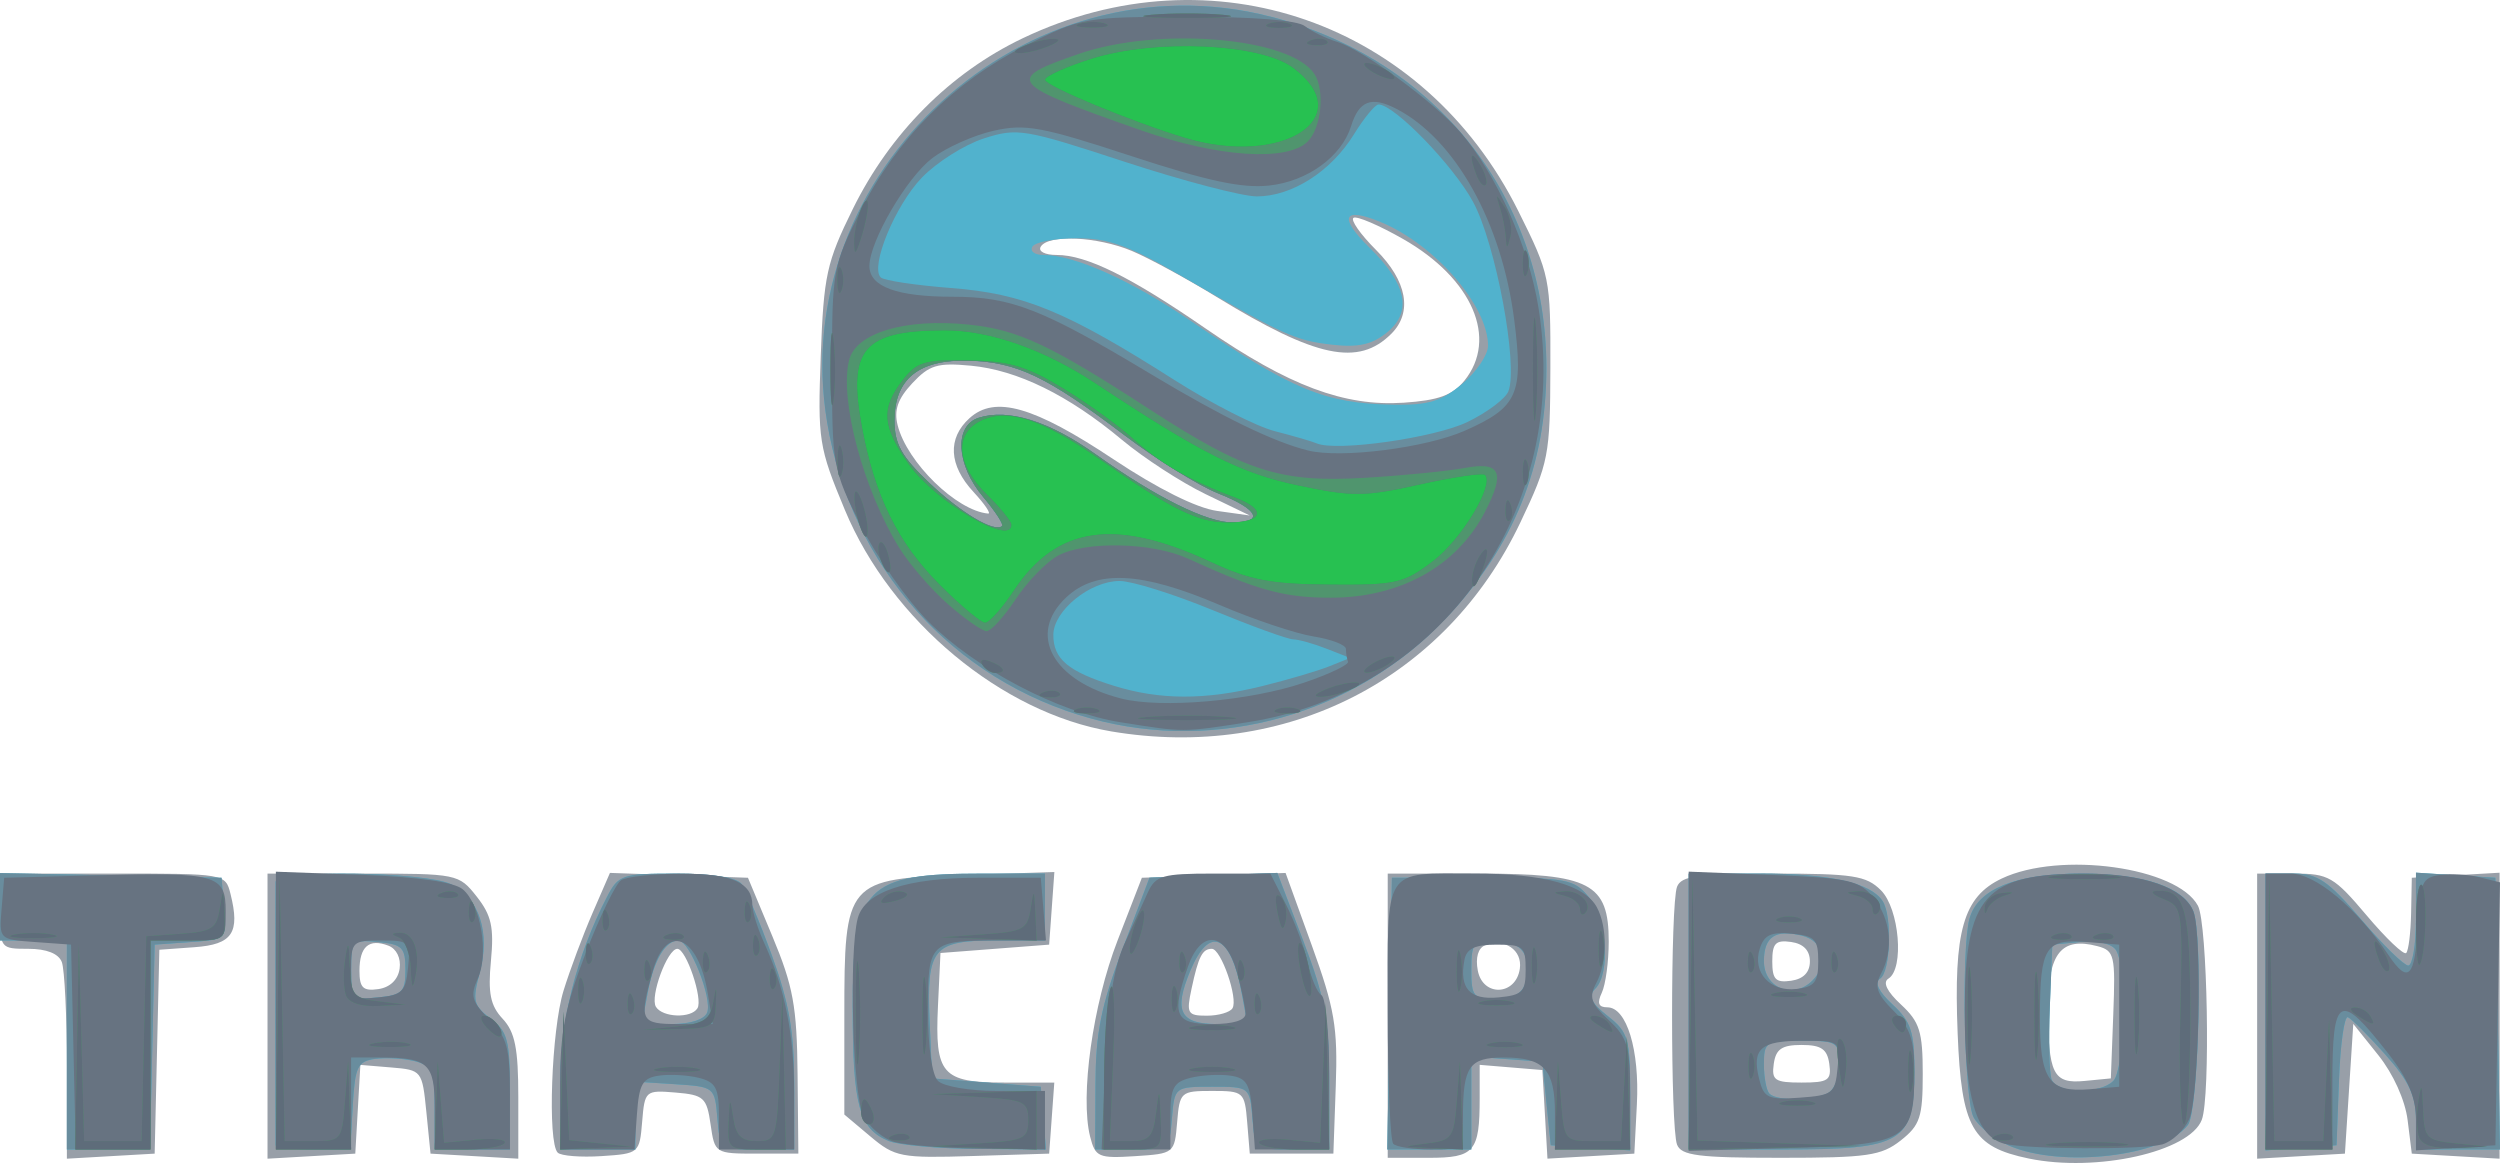 <?xml version="1.0" encoding="UTF-8" standalone="no"?>
<!-- Created with Inkscape (http://www.inkscape.org/) -->

<svg
   version="1.1"
   id="svg2224"
   width="299.051"
   height="139.119"
   viewBox="0 0 299.051 139.119"
   sodipodi:docname="Tracarbon.svg"
   inkscape:version="1.2.2 (b0a84865, 2022-12-01)"
   xmlns:inkscape="http://www.inkscape.org/namespaces/inkscape"
   xmlns:sodipodi="http://sodipodi.sourceforge.net/DTD/sodipodi-0.dtd"
   xmlns="http://www.w3.org/2000/svg"
   xmlns:svg="http://www.w3.org/2000/svg">
  <defs
     id="defs2228" />
  <sodipodi:namedview
     id="namedview2226"
     pagecolor="#ffffff"
     bordercolor="#666666"
     borderopacity="1.0"
     inkscape:showpageshadow="2"
     inkscape:pageopacity="0.0"
     inkscape:pagecheckerboard="0"
     inkscape:deskcolor="#d1d1d1"
     showgrid="false"
     inkscape:zoom="0.78666667"
     inkscape:cx="147.45763"
     inkscape:cy="78.813559"
     inkscape:window-width="745"
     inkscape:window-height="480"
     inkscape:window-x="0"
     inkscape:window-y="25"
     inkscape:window-maximized="0"
     inkscape:current-layer="g2230" />
  <g
     inkscape:groupmode="layer"
     inkscape:label="Image"
     id="g2230"
     transform="translate(-1,-71.502)">
    <g
       id="g2351">
      <path
         style="fill:#989fa8"
         d="m 243.673,210.084 c -6.766,-1.403 -8.045,-3.656 -8.499,-14.971 -0.493,-12.272 0.664,-16.333 5.275,-18.521 6.975,-3.31 20.998,-1.363 23.471,3.258 1.143,2.136 1.515,22.854 0.459,25.606 -1.469,3.829 -12.582,6.313 -20.706,4.628 z m 10.117,-17.206 c 0.271,-7.132 0.148,-7.66 -1.912,-8.199 C 247.585,183.556 246,185.518 246,191.953 c 0,8.048 0.58,9.22 4.378,8.85 L 253.5,200.5 Z M 9,199.134 C 9,193.1 8.727,187.452 8.393,186.582 8.005,185.569 6.565,185 4.393,185 1.038,185 1,184.949 1,180.5 V 176 h 13.481 c 13.428,0 13.483,0.009 14.089,2.421 1.171,4.665 0.235,6.056 -4.298,6.385 l -4.211,0.306 -0.28,12.194 L 19.5,209.5 14.25,209.802 9,210.105 Z m 24,-6.082 V 176 h 11.427 c 11.273,0 11.457,0.037 13.598,2.75 1.762,2.232 2.083,3.678 1.702,7.681 -0.369,3.877 -0.069,5.36 1.402,6.939 C 62.606,194.954 63,196.929 63,202.741 v 7.364 L 57.75,209.802 52.5,209.5 52,204.5 c -0.494,-4.938 -0.546,-5.004 -4.196,-5.307 l -3.696,-0.307 -0.304,5.307 L 43.5,209.5 38.25,209.802 33,210.105 Z m 15.803,-5.675 C 48.982,186.122 48.435,184.997 47.463,184.624 45.138,183.732 44,184.719 44,187.629 c 0,2.032 0.429,2.45 2.25,2.191 1.399,-0.199 2.365,-1.123 2.553,-2.442 z m 18.91,22.002 C 66.476,208.143 66.962,194.694 68.412,190 c 0.765,-2.475 2.327,-6.656 3.471,-9.291 l 2.08,-4.791 8.254,0.291 8.254,0.291 2.922,7 c 2.494,5.975 2.936,8.391 3.014,16.5 L 96.5,209.5 h -5 c -4.952,0 -5.005,-0.033 -5.5,-3.5 -0.458,-3.204 -0.812,-3.526 -4.186,-3.807 -3.61,-0.3 -3.693,-0.228 -4,3.5 -0.309,3.753 -0.378,3.811 -4.851,4.103 -2.495,0.163 -4.858,-0.025 -5.25,-0.417 z M 84.429,192.115 C 85.114,191.007 83.083,185 82.023,185 c -1.19,0 -3.306,5.734 -2.561,6.94 0.794,1.285 4.206,1.406 4.966,0.175 z M 105.119,207.447 102,204.822 v -11.8 c 0,-16.187 0.187,-16.405 14.472,-16.865 l 10.652,-0.343 -0.312,4.343 L 126.5,184.5 120,185 l -6.5,0.5 -0.3,6.337 C 112.813,200.022 113.664,201 121.18,201 h 5.935 l -0.307,4.25 -0.307,4.25 -9.131,0.286 c -8.602,0.269 -9.311,0.134 -12.25,-2.339 z m 26.284,0.026 c -1.219,-4.858 0.312,-15.808 3.283,-23.473 l 2.907,-7.5 8.595,-0.287 8.595,-0.287 3.146,8.694 c 2.721,7.52 3.107,9.787 2.858,16.787 L 160.5,209.5 h -5 -5 l -0.31,-3.75 C 149.889,202.114 149.761,202 146,202 c -3.761,0 -3.889,0.114 -4.19,3.75 -0.307,3.71 -0.361,3.753 -5.028,4.053 -4.37,0.281 -4.766,0.109 -5.379,-2.33 z m 17.025,-15.358 C 149.136,190.97 147.066,185 145.961,185 c -1.135,0 -1.599,0.91 -2.423,4.75 -0.642,2.991 -0.496,3.25 1.823,3.25 1.386,0 2.767,-0.398 3.067,-0.885 z M 167,193 v -17 h 10.889 c 13.325,0 15.553,1.166 15.548,8.137 -0.002,2.399 -0.374,5.15 -0.827,6.112 -0.589,1.251 -0.4,1.75 0.662,1.75 2.313,0 3.868,5.099 3.533,11.589 L 196.5,209.5 l -5.196,0.3 -5.196,0.3 -0.304,-5.3 L 185.5,199.5 181.75,199.19 178,198.879 v 3.979 C 178,209.284 177.388,210 171.893,210 H 167 Z m 15.803,-5.623 c 0.32,-2.24 -1.831,-3.687 -4.155,-2.796 -0.836,0.321 -1.169,1.474 -0.873,3.022 0.608,3.182 4.567,3.004 5.028,-0.226 z m 18.804,21.041 c -0.791,-2.06 -0.791,-28.776 0,-30.836 0.502,-1.308 2.489,-1.582 11.5,-1.582 9.56,0 11.138,0.245 12.893,2 2.203,2.203 2.811,9.381 0.894,10.565 -0.713,0.44 -0.18,1.542 1.5,3.099 2.239,2.076 2.606,3.245 2.606,8.303 0,5.169 -0.321,6.14 -2.635,7.96 -2.326,1.83 -4.012,2.073 -14.393,2.073 -9.799,0 -11.859,-0.264 -12.365,-1.582 z M 219.82,198.75 c -0.25,-1.762 -0.97,-2.25 -3.32,-2.25 -2.35,0 -3.069,0.488 -3.32,2.25 -0.281,1.98 0.118,2.25 3.32,2.25 3.202,0 3.601,-0.27 3.32,-2.25 z M 217.5,186.5 c 0,-1.313 -0.773,-2.11 -2.25,-2.32 -1.846,-0.262 -2.25,0.155 -2.25,2.32 0,2.165 0.404,2.582 2.25,2.32 1.477,-0.21 2.25,-1.007 2.25,-2.32 z m 53.5,6.552 V 176 h 4.44 c 4.1,0 4.764,0.383 8.661,5.005 2.321,2.753 4.449,4.777 4.728,4.499 0.279,-0.279 0.544,-2.419 0.589,-4.755 L 289.5,176.5 l 5.25,-0.302 5.25,-0.302 V 193 210.105 L 294.75,209.802 289.5,209.5 289,205.489 c -0.297,-2.384 -1.717,-5.532 -3.5,-7.761 l -3,-3.749 -0.5,7.761 -0.5,7.761 -5.25,0.302 -5.25,0.302 z M 133.9,158.987 c -13.065,-2.21 -26.319,-13.234 -31.832,-26.476 -3.133,-7.526 -3.26,-8.338 -2.89,-18.442 0.352,-9.621 0.696,-11.196 3.836,-17.569 4.471,-9.075 11.643,-16.28 20.336,-20.428 22.597,-10.785 48.012,-1.92 59.271,20.674 3.791,7.607 3.864,7.964 3.835,18.755 -0.028,10.508 -0.189,11.335 -3.591,18.5 -8.914,18.771 -28.033,28.527 -48.965,24.987 z m -16.448,-28.633 c -2.965,-3.199 -3.138,-6.423 -0.475,-8.834 3.04,-2.751 7.69,-1.42 17.237,4.933 5.264,3.503 9.915,5.822 12.362,6.164 l 3.923,0.548 -5.286,-2.553 c -2.907,-1.404 -7.407,-4.327 -10,-6.494 -6.392,-5.343 -12.508,-8.345 -18.072,-8.871 -3.991,-0.377 -4.975,-0.083 -7.015,2.102 -1.728,1.85 -2.203,3.214 -1.75,5.019 1.115,4.442 7.04,10.227 10.825,10.569 0.386,0.035 -0.401,-1.127 -1.75,-2.583 z m 58.714,-13.311 c 4.072,-5.029 0.973,-12.21 -7.313,-16.942 -2.876,-1.643 -5.551,-2.788 -5.943,-2.546 -0.393,0.243 0.817,1.972 2.688,3.843 3.719,3.719 4.402,7.458 1.832,10.029 -3.94,3.94 -8.989,2.882 -20.827,-4.364 -3.617,-2.214 -8.212,-4.708 -10.211,-5.544 C 132.254,99.79 126.42,99.512 125.5,101 c -0.35,0.566 0.478,1 1.907,1 3.553,0 8.861,2.622 17.818,8.802 9.93,6.851 16.597,9.348 23.691,8.871 4.146,-0.279 5.846,-0.895 7.25,-2.629 z"
         id="path2365" />
      <path
         style="fill:#51b2cd"
         d="m 241.329,208.542 c -1.744,-0.759 -3.657,-2.287 -4.25,-3.395 -1.112,-2.077 -1.485,-20.031 -0.494,-23.724 C 237.545,177.847 242.099,176 249.954,176 c 7.467,0 12.31,1.64 13.425,4.545 1.163,3.03 0.623,23.87 -0.661,25.53 -2.91,3.761 -15.165,5.175 -21.389,2.468 z M 253.8,200.8 c 1.368,-1.368 1.626,-13.58 0.33,-15.624 -0.505,-0.796 -2.193,-1.195 -4.235,-1 L 246.5,184.5 l -0.297,7.406 c -0.163,4.074 -0.065,8.011 0.219,8.75 0.64,1.668 5.755,1.767 7.378,0.144 z M 9,196.5 V 184 H 5 1 v -4.029 -4.029 l 13.25,0.279 13.25,0.279 0.307,3.69 c 0.307,3.689 0.306,3.69 -4,4 L 19.5,184.5 19.219,196.75 18.938,209 H 13.969 9 Z m 24.971,12 c -0.016,-0.275 -0.029,-7.25 -0.029,-15.5 0,-8.25 0.013,-15.45 0.029,-16 0.042,-1.477 18.011,-1.233 21.012,0.286 3.364,1.702 4.681,5.774 3.408,10.541 -0.909,3.404 -0.778,3.958 1.299,5.525 C 61.715,194.878 62,195.953 62,202.047 V 209 H 57.5 53 v -4.981 c 0,-4.423 -0.269,-5.048 -2.398,-5.583 -1.319,-0.331 -3.457,-0.452 -4.75,-0.269 -2.081,0.295 -2.386,0.937 -2.654,5.583 L 42.895,209 H 38.448 c -2.446,0 -4.461,-0.225 -4.476,-0.5 z M 49.5,187.5 c 0,-2.654 -0.375,-3.036 -3.25,-3.313 C 43.123,183.885 43,184.011 43,187.5 c 0,3.489 0.123,3.615 3.25,3.313 2.875,-0.277 3.25,-0.66 3.25,-3.313 z M 68,201.215 c 0,-7.605 1.925,-15.302 5.608,-22.423 C 74.975,176.148 75.415,176 81.903,176 c 4.301,0 7.211,0.465 7.815,1.25 0.53,0.688 2.16,4.538 3.622,8.557 C 95.383,191.419 96,194.957 96,201.057 V 209 h -4.44 c -4.408,0 -4.442,-0.026 -4.75,-3.75 -0.307,-3.714 -0.356,-3.753 -5.06,-4.055 L 77,200.89 V 204.945 209 H 72.5 68 Z m 17.594,-8.599 C 86.235,190.944 83.479,184 82.173,184 c -1.582,0 -2.964,2.338 -3.695,6.25 L 77.777,194 h 3.643 c 2.179,0 3.856,-0.556 4.173,-1.383 z m 21.722,15.376 C 103.767,206.563 103,203.744 103,192.137 103,177.524 104.47,176 118.565,176 H 126 v 4 4 h -5.878 c -7.529,0 -8.3,0.94 -7.92,9.66 L 112.5,200.5 l 6.5,0.5 6.5,0.5 0.31,3.75 0.31,3.75 -8.31,-0.063 c -4.571,-0.035 -9.293,-0.459 -10.495,-0.944 z M 132.039,201.25 c 0.031,-6.231 0.668,-9.416 3.25,-16.25 l 3.211,-8.5 7.647,-0.29 7.647,-0.29 3.103,8.126 C 159.478,190.804 160,193.586 160,200.585 V 209 h -4.44 c -4.408,0 -4.442,-0.026 -4.75,-3.75 -0.309,-3.732 -0.332,-3.75 -4.81,-3.75 -4.478,0 -4.502,0.018 -4.81,3.75 -0.308,3.724 -0.342,3.75 -4.75,3.75 H 132 l 0.039,-7.75 z m 17.483,-11 c -1.311,-7.014 -3.85,-8.103 -6.135,-2.633 -2.022,4.84 -1.25,6.383 3.193,6.383 h 3.643 z m 17.703,2.5 L 167.5,176.5 h 10.84 c 10.187,0 10.956,0.142 12.75,2.361 2.138,2.643 2.573,9.075 0.738,10.911 -0.895,0.895 -0.541,1.667 1.5,3.273 2.439,1.919 2.671,2.707 2.671,9.083 v 6.982 l -4.75,-0.305 -4.75,-0.305 -0.5,-5 -0.5,-5 -4.25,-0.307 L 177,197.885 V 203.442 209 h -5.025 -5.025 z m 16.23,-3.609 C 184.44,186.038 183.028,184 179.893,184 177.253,184 177,184.307 177,187.5 c 0,3.204 0.248,3.5 2.933,3.5 1.98,0 3.124,-0.604 3.523,-1.859 z M 203,192.5 V 176 h 8.435 c 8.465,0 13.373,1.1 14.779,3.313 1.157,1.819 0.926,8.483 -0.32,9.253 -0.713,0.44 -0.18,1.542 1.5,3.099 C 229.589,193.7 230,194.943 230,199.54 230,208.154 228.614,209 214.5,209 H 203 Z m 16.418,9.893 c 0.938,-0.36 1.582,-1.784 1.582,-3.5 C 221,196.131 220.796,196 216.5,196 c -4.275,0 -4.5,0.142 -4.5,2.833 0,1.558 0.3,3.133 0.667,3.5 0.833,0.833 4.649,0.866 6.752,0.06 z M 217.8,188.8 c 2.014,-2.014 1.39,-4.714 -1.243,-5.375 -3.173,-0.796 -4.557,0.13 -4.557,3.051 0,3.236 3.49,4.634 5.8,2.324 z m 54.2,3.757 V 176 h 3.379 c 2.859,0 4.101,0.846 8.077,5.5 2.584,3.025 5.114,5.5 5.621,5.5 C 289.585,187 290,184.5 290,181.445 v -5.555 l 4.75,0.305 4.75,0.305 0.275,16.25 0.275,16.25 H 295.025 290 v -3.629 c 0,-2.771 -0.872,-4.603 -3.689,-7.75 -2.029,-2.267 -4.034,-4.265 -4.457,-4.44 -0.422,-0.175 -0.9,3.2 -1.061,7.5 L 280.5,208.5 276.25,208.808 272,209.115 Z M 131.543,157.461 C 114.934,152.905 102.814,139.303 99.938,121.992 94.974,92.103 123.666,65.899 153.027,73.507 172.938,78.667 185.978,95.284 185.978,115.5 c 0,11.698 -3.883,21.347 -12.078,30.012 -10.821,11.442 -27.281,16.085 -42.357,11.95 z m -12.919,-26.496 c -3.261,-3.876 -3.526,-8.545 -0.537,-9.493 3.549,-1.126 8.412,0.403 14.028,4.411 7.134,5.091 13.227,8.117 16.345,8.117 3.833,0 3.054,-1.579 -1.71,-3.467 -2.337,-0.926 -7.4,-4.069 -11.25,-6.984 -9.238,-6.995 -12.848,-8.728 -18.545,-8.903 -6.027,-0.185 -8.955,2.157 -8.955,7.164 0,2.8 0.825,4.285 4.124,7.423 3.801,3.616 7.846,6.016 8.75,5.193 0.206,-0.188 -0.807,-1.745 -2.25,-3.46 z m 57.299,-13.554 c 1.692,-1.424 3.077,-3.471 3.077,-4.55 0,-4.781 -6.36,-12.111 -12.836,-14.794 -4.53,-1.876 -5.083,-0.595 -1.328,3.076 4.443,4.344 5.123,7.661 2.076,10.128 -1.788,1.448 -3.429,1.817 -6.522,1.469 -4.459,-0.503 -5.756,-1.092 -17.866,-8.115 C 136.111,100.906 133.624,100 129.833,100 c -2.593,0 -4.993,0.45 -5.333,1 -0.34,0.55 0.252,1 1.315,1 3.702,0 10.496,3.036 17.567,7.851 12.185,8.297 16.121,9.927 24.291,10.063 4.182,0.07 5.763,-0.41 8.25,-2.503 z"
         id="path2363" />
      <path
         style="fill:#698d9e"
         d="m 241.329,208.542 c -1.744,-0.759 -3.657,-2.287 -4.25,-3.395 -1.112,-2.077 -1.485,-20.031 -0.494,-23.724 C 237.545,177.847 242.099,176 249.954,176 c 7.467,0 12.31,1.64 13.425,4.545 1.163,3.03 0.623,23.87 -0.661,25.53 -2.91,3.761 -15.165,5.175 -21.389,2.468 z M 253.8,200.8 c 1.368,-1.368 1.626,-13.58 0.33,-15.624 -0.505,-0.796 -2.193,-1.195 -4.235,-1 L 246.5,184.5 l -0.297,7.406 c -0.163,4.074 -0.065,8.011 0.219,8.75 0.64,1.668 5.755,1.767 7.378,0.144 z M 9,196.5 V 184 H 5 1 v -4.029 -4.029 l 13.25,0.279 13.25,0.279 0.307,3.69 c 0.307,3.689 0.306,3.69 -4,4 L 19.5,184.5 19.219,196.75 18.938,209 H 13.969 9 Z m 24.971,12 c -0.016,-0.275 -0.029,-7.25 -0.029,-15.5 0,-8.25 0.013,-15.45 0.029,-16 0.042,-1.477 18.011,-1.233 21.012,0.286 3.364,1.702 4.681,5.774 3.408,10.541 -0.909,3.404 -0.778,3.958 1.299,5.525 C 61.715,194.878 62,195.953 62,202.047 V 209 H 57.5 53 v -4.981 c 0,-4.423 -0.269,-5.048 -2.398,-5.583 -1.319,-0.331 -3.457,-0.452 -4.75,-0.269 -2.081,0.295 -2.386,0.937 -2.654,5.583 L 42.895,209 H 38.448 c -2.446,0 -4.461,-0.225 -4.476,-0.5 z M 49.5,187.5 c 0,-2.654 -0.375,-3.036 -3.25,-3.313 C 43.123,183.885 43,184.011 43,187.5 c 0,3.489 0.123,3.615 3.25,3.313 2.875,-0.277 3.25,-0.66 3.25,-3.313 z M 68,201.215 c 0,-7.605 1.925,-15.302 5.608,-22.423 C 74.975,176.148 75.415,176 81.903,176 c 4.301,0 7.211,0.465 7.815,1.25 0.53,0.688 2.16,4.538 3.622,8.557 C 95.383,191.419 96,194.957 96,201.057 V 209 h -4.44 c -4.408,0 -4.442,-0.026 -4.75,-3.75 -0.307,-3.714 -0.356,-3.753 -5.06,-4.055 L 77,200.89 V 204.945 209 H 72.5 68 Z m 17.594,-8.599 C 86.235,190.944 83.479,184 82.173,184 c -1.582,0 -2.964,2.338 -3.695,6.25 L 77.777,194 h 3.643 c 2.179,0 3.856,-0.556 4.173,-1.383 z m 21.722,15.376 C 103.767,206.563 103,203.744 103,192.137 103,177.524 104.47,176 118.565,176 H 126 v 4 4 h -5.878 c -7.529,0 -8.3,0.94 -7.92,9.66 L 112.5,200.5 l 6.5,0.5 6.5,0.5 0.31,3.75 0.31,3.75 -8.31,-0.063 c -4.571,-0.035 -9.293,-0.459 -10.495,-0.944 z M 132.039,201.25 c 0.031,-6.231 0.668,-9.416 3.25,-16.25 l 3.211,-8.5 7.647,-0.29 7.647,-0.29 3.103,8.126 C 159.478,190.804 160,193.586 160,200.585 V 209 h -4.44 c -4.408,0 -4.442,-0.026 -4.75,-3.75 -0.309,-3.732 -0.332,-3.75 -4.81,-3.75 -4.478,0 -4.502,0.018 -4.81,3.75 -0.308,3.724 -0.342,3.75 -4.75,3.75 H 132 l 0.039,-7.75 z m 17.483,-11 c -1.311,-7.014 -3.85,-8.103 -6.135,-2.633 -2.022,4.84 -1.25,6.383 3.193,6.383 h 3.643 z m 17.703,2.5 L 167.5,176.5 h 10.84 c 10.187,0 10.956,0.142 12.75,2.361 2.138,2.643 2.573,9.075 0.738,10.911 -0.895,0.895 -0.541,1.667 1.5,3.273 2.439,1.919 2.671,2.707 2.671,9.083 v 6.982 l -4.75,-0.305 -4.75,-0.305 -0.5,-5 -0.5,-5 -4.25,-0.307 L 177,197.885 V 203.442 209 h -5.025 -5.025 z m 16.23,-3.609 C 184.44,186.038 183.028,184 179.893,184 177.253,184 177,184.307 177,187.5 c 0,3.204 0.248,3.5 2.933,3.5 1.98,0 3.124,-0.604 3.523,-1.859 z M 203,192.5 V 176 h 8.435 c 8.465,0 13.373,1.1 14.779,3.313 1.157,1.819 0.926,8.483 -0.32,9.253 -0.713,0.44 -0.18,1.542 1.5,3.099 C 229.589,193.7 230,194.943 230,199.54 230,208.154 228.614,209 214.5,209 H 203 Z m 16.418,9.893 c 0.938,-0.36 1.582,-1.784 1.582,-3.5 C 221,196.131 220.796,196 216.5,196 c -4.275,0 -4.5,0.142 -4.5,2.833 0,1.558 0.3,3.133 0.667,3.5 0.833,0.833 4.649,0.866 6.752,0.06 z M 217.8,188.8 c 2.014,-2.014 1.39,-4.714 -1.243,-5.375 -3.173,-0.796 -4.557,0.13 -4.557,3.051 0,3.236 3.49,4.634 5.8,2.324 z m 54.2,3.757 V 176 h 3.379 c 2.859,0 4.101,0.846 8.077,5.5 2.584,3.025 5.114,5.5 5.621,5.5 C 289.585,187 290,184.5 290,181.445 v -5.555 l 4.75,0.305 4.75,0.305 0.275,16.25 0.275,16.25 H 295.025 290 v -3.629 c 0,-2.771 -0.872,-4.603 -3.689,-7.75 -2.029,-2.267 -4.034,-4.265 -4.457,-4.44 -0.422,-0.175 -0.9,3.2 -1.061,7.5 L 280.5,208.5 276.25,208.808 272,209.115 Z M 131.543,157.461 C 114.934,152.905 102.814,139.303 99.938,121.992 94.974,92.103 123.666,65.899 153.027,73.507 172.938,78.667 185.978,95.284 185.978,115.5 c 0,11.698 -3.883,21.347 -12.078,30.012 -10.821,11.442 -27.281,16.085 -42.357,11.95 z M 152,153.57 c 3.025,-0.747 6.625,-1.81 8,-2.361 l 2.5,-1.003 -2.815,-1.103 c -1.548,-0.607 -3.348,-1.111 -4,-1.121 -0.652,-0.01 -4.989,-1.585 -9.638,-3.5 C 141.397,142.567 136.395,141 134.931,141 131.383,141 127,144.564 127,147.45 c 0,2.887 1.771,4.378 7.218,6.079 5.519,1.723 10.92,1.736 17.782,0.041 z m -33.376,-22.605 c -3.261,-3.876 -3.526,-8.545 -0.537,-9.493 3.549,-1.126 8.412,0.403 14.028,4.411 7.134,5.091 13.227,8.117 16.345,8.117 3.833,0 3.054,-1.579 -1.71,-3.467 -2.337,-0.926 -7.4,-4.069 -11.25,-6.984 -9.238,-6.995 -12.848,-8.728 -18.545,-8.903 -6.027,-0.185 -8.955,2.157 -8.955,7.164 0,2.8 0.825,4.285 4.124,7.423 3.801,3.616 7.846,6.016 8.75,5.193 0.206,-0.188 -0.807,-1.745 -2.25,-3.46 z m 57.918,-8.986 c 2.353,-1.139 4.556,-2.794 4.895,-3.677 1.2,-3.126 -1.515,-17.657 -4.234,-22.661 C 174.826,91.266 167.772,84 165.902,84 c -0.406,0 -1.74,1.621 -2.965,3.603 -2.73,4.417 -7.389,7.388 -11.593,7.393 -1.736,0.002 -8.847,-1.861 -15.802,-4.139 -12.047,-3.947 -12.844,-4.079 -16.843,-2.798 -2.309,0.74 -5.648,2.848 -7.42,4.685 -3.193,3.309 -6.22,10.647 -4.926,11.941 0.37,0.37 4.154,0.941 8.41,1.269 8.683,0.669 13.756,2.759 26.738,11.014 4.4,2.798 9.8,5.549 12,6.113 2.2,0.565 4.45,1.22 5,1.457 2.354,1.013 14.107,-0.653 18.043,-2.559 z"
         id="path2361" />
      <path
         style="fill:#677381"
         d="M 9.781,196.75 9.5,184.5 5.193,184.19 c -4.306,-0.31 -4.307,-0.311 -4,-4 L 1.5,176.5 l 11,-0.291 C 26.967,175.827 28,176.114 28,180.519 28,183.978 27.971,184 23.5,184 H 19 V 196.5 209 H 14.531 10.062 Z M 34,192.387 v -16.613 l 10.371,0.384 c 6.647,0.246 10.946,0.862 11.974,1.714 2.158,1.791 3.162,7.721 1.81,10.689 -0.934,2.05 -0.731,2.773 1.374,4.878 C 61.654,195.563 62,196.827 62,202.455 V 209 H 57.5 53 v -4.893 C 53,198.706 52.239,198 46.418,198 H 43 v 5.5 5.5 H 38.5 34 Z M 49.813,187.25 c 0.301,-3.117 0.168,-3.25 -3.25,-3.25 C 43.146,184 43,184.146 43,187.563 c 0,3.418 0.133,3.551 3.25,3.25 2.858,-0.276 3.288,-0.706 3.563,-3.563 z M 68,201.227 c 0,-6.275 0.591,-9.307 3.064,-15.731 1.685,-4.377 3.598,-8.297 4.25,-8.712 0.652,-0.415 3.908,-0.761 7.236,-0.769 6.018,-0.015 8.45,1.074 8.45,3.784 0,0.769 0.646,2.817 1.436,4.55 2.46,5.398 3.553,10.895 3.558,17.901 L 96,209 H 91.5 87 v -3.981 c 0,-3.367 -0.37,-4.074 -2.398,-4.583 -1.319,-0.331 -3.457,-0.452 -4.75,-0.269 -1.988,0.281 -2.399,0.99 -2.659,4.583 L 76.885,209 H 72.443 68 Z m 17.679,-10.816 c -1.148,-7.073 -4.974,-8.61 -6.627,-2.661 -1.634,5.885 -1.454,6.25 3.078,6.25 h 4.131 z M 108.008,208.107 c -1.371,-0.381 -3.051,-1.799 -3.735,-3.15 -1.273,-2.515 -1.752,-19.568 -0.664,-23.625 C 104.454,178.18 109.457,176.5 118,176.5 h 7.5 l 0.31,3.75 0.31,3.75 h -5.479 C 112.154,184 112,184.15 112,192.407 c 0,4.261 0.489,7.682 1.2,8.393 0.66,0.66 3.81,1.2 7,1.2 h 5.8 v 3.5 3.5 l -7.75,-0.1 c -4.263,-0.055 -8.871,-0.412 -10.242,-0.793 z M 133.211,198.75 c 0.298,-6.97 1.019,-11.53 2.252,-14.25 0.998,-2.2 2.277,-5.013 2.844,-6.25 0.921,-2.012 1.75,-2.25 7.841,-2.25 h 6.811 l 1.898,3.75 c 1.044,2.062 2.213,5.207 2.597,6.989 0.384,1.781 1.114,3.495 1.622,3.809 0.508,0.314 0.923,4.594 0.923,9.511 V 209 h -4.442 -4.442 l -0.307,-4.25 c -0.26,-3.592 -0.671,-4.301 -2.659,-4.583 -1.293,-0.183 -3.431,-0.062 -4.75,0.269 C 141.37,200.945 141,201.652 141,205.019 V 209 h -4.113 -4.113 z m 16.783,-6 c -0.003,-0.688 -0.474,-2.938 -1.047,-5 -1.337,-4.816 -4.275,-5.117 -5.85,-0.601 C 141.087,192.917 141.546,194 146,194 c 2.536,0 3.998,-0.457 3.994,-1.25 z m 17.672,15.583 C 167.3,207.967 167,200.815 167,192.44 167,174.894 166.298,176 177.433,176 c 8.235,0 13.156,1.363 14.589,4.039 1.288,2.406 1.245,6.595 -0.093,9.095 -0.883,1.651 -0.62,2.422 1.5,4.387 2.258,2.093 2.572,3.183 2.572,8.931 V 209 h -4.5 -4.5 v -4.3 c 0,-5.265 -1.305,-6.7 -6.093,-6.7 -4.172,0 -4.907,1.061 -4.907,7.082 0,3.876 -0.041,3.918 -3.833,3.918 -2.108,0 -4.133,-0.3 -4.5,-0.667 z M 183.5,187.5 c 0,-2.76 -0.279,-3 -3.486,-3 -2.568,0 -3.578,0.476 -3.835,1.808 -0.657,3.414 0.626,4.837 4.064,4.505 C 183.125,190.536 183.5,190.155 183.5,187.5 Z m 19.5,4.967 v -16.7 l 10.121,0.406 c 9.121,0.366 10.306,0.636 12,2.727 2.072,2.559 2.422,6.215 0.872,9.112 -0.797,1.489 -0.484,2.405 1.5,4.389 1.987,1.987 2.507,3.513 2.507,7.361 0,8.122 -0.924,8.684 -14.917,9.07 L 203,209.167 Z m 17.813,6.783 c 0.312,-3.232 0.288,-3.25 -4.191,-3.25 -5.032,0 -6.102,0.952 -5.183,4.613 0.562,2.239 1.065,2.467 4.844,2.193 3.952,-0.287 4.237,-0.51 4.53,-3.556 z M 218.5,186.5 c 0,-2.637 -0.383,-3.037 -3.165,-3.307 -2.489,-0.241 -3.307,0.142 -3.833,1.798 -0.903,2.845 1.237,5.179 4.412,4.81 2.139,-0.249 2.586,-0.818 2.586,-3.301 z m 22.236,21.808 c -3.34,-0.871 -4.738,-5.617 -4.714,-16.008 C 236.053,178.639 238.395,176 250.484,176 c 6.93,0 11.811,1.72 12.895,4.545 1.069,2.787 0.677,22.239 -0.501,24.823 -0.617,1.354 -2.08,2.719 -3.25,3.033 -2.453,0.658 -16.271,0.59 -18.892,-0.093 z M 254.5,193 v -8.5 l -3.898,-0.319 c -4.928,-0.404 -5.567,0.611 -5.586,8.869 -0.018,7.613 1.042,9.162 5.98,8.746 L 254.5,201.5 Z M 272,192.5 V 176 h 3.002 c 2.974,0 7.898,4.1 11.71,9.75 2.368,3.511 3.164,2.712 3.488,-3.5 0.27,-5.172 0.536,-5.783 2.652,-6.083 1.293,-0.183 3.442,-0.059 4.775,0.275 l 2.424,0.608 -0.275,15.725 L 299.5,208.5 l -4.75,0.305 -4.75,0.305 v -3.661 c 0,-2.601 -0.934,-4.861 -3.224,-7.805 C 280.841,190.016 280,190.44 280,201.059 V 209 h -4 -4 z M 135,157.892 c -7.393,-1.175 -17.29,-6.369 -22.947,-12.041 -2.55,-2.557 -6.187,-7.732 -8.082,-11.5 -3.354,-6.671 -3.445,-7.165 -3.445,-18.85 0,-11.663 0.096,-12.191 3.411,-18.782 4.337,-8.621 11.156,-15.441 19.781,-19.784 6.642,-3.344 7.041,-3.415 19.378,-3.424 7.866,-0.006 13.123,0.414 14,1.118 0.772,0.62 2.522,1.472 3.888,1.892 3.064,0.943 11.732,7.316 14.75,10.846 4.315,5.047 8.116,13.611 9.3,20.951 3.879,24.048 -11.508,45.965 -34.808,49.581 -7.87,1.221 -7.512,1.221 -15.226,-0.005 z m 22,-4.731 c 3.025,-1.026 5.388,-2.157 5.25,-2.513 -0.138,-0.356 -0.25,-1.04 -0.25,-1.52 0,-0.48 -1.745,-1.151 -3.877,-1.492 -2.132,-0.341 -7.195,-2.039 -11.25,-3.774 -9.35,-4 -14.751,-4.263 -18.338,-0.895 -4.689,4.404 -1.642,9.998 6.587,12.094 4.779,1.217 15.409,0.294 21.877,-1.9 z m -38.376,-22.195 c -3.261,-3.876 -3.526,-8.545 -0.537,-9.493 3.549,-1.126 8.412,0.403 14.028,4.411 7.134,5.091 13.227,8.117 16.345,8.117 3.833,0 3.054,-1.579 -1.71,-3.467 -2.337,-0.926 -7.4,-4.069 -11.25,-6.984 -9.238,-6.995 -12.848,-8.728 -18.545,-8.903 -6.027,-0.185 -8.955,2.157 -8.955,7.164 0,2.8 0.825,4.285 4.124,7.423 3.801,3.616 7.846,6.016 8.75,5.193 0.206,-0.188 -0.807,-1.745 -2.25,-3.46 z m 57.612,-7.948 c 6.331,-2.805 7.029,-4.375 5.895,-13.256 -1.487,-11.639 -7.045,-21.597 -14.089,-25.239 -2.998,-1.55 -4.472,-0.988 -5.425,2.07 -1.136,3.646 -5.229,6.611 -9.805,7.105 -3.234,0.349 -7.355,-0.533 -16.485,-3.527 -10.767,-3.531 -12.67,-3.88 -16.48,-3.024 -2.369,0.532 -5.668,2.006 -7.332,3.275 C 109.445,92.762 105,100.395 105,103.324 c 0,2.471 3.274,3.676 9.989,3.676 6.992,0 10.695,1.45 23.785,9.314 8.474,5.091 14.624,8.074 18.726,9.083 3.94,0.969 14.086,-0.32 18.737,-2.381 z"
         id="path2359" />
      <path
         style="fill:#50956e"
         d="m 10.215,196.75 0.215,-12.25 0.317,11.75 0.317,11.75 h 3.437 3.437 L 18.219,195.75 18.5,183.5 l 4.189,-0.305 c 3.684,-0.268 4.238,-0.629 4.6,-3 0.373,-2.442 0.425,-2.39 0.561,0.555 C 27.998,183.957 27.941,184 23.5,184 H 19 V 196.5 209 H 14.5 10 Z m 24.008,-4 0.223,-16.25 0.303,15.75 0.303,15.75 h 3.42 c 3.361,0 3.426,-0.082 3.794,-4.75 l 0.375,-4.75 0.18,5.25 L 43,209 H 38.5 34 Z m 18.958,11 0.18,-5.25 0.379,4.849 0.379,4.849 3.857,-0.368 c 2.121,-0.202 3.643,-0.022 3.382,0.401 C 61.096,208.654 59.109,209 56.941,209 H 53 Z m 15.021,-3 0.201,-8.25 0.34,7.692 0.34,7.692 3.709,0.39 L 76.5,208.664 72.25,208.832 68,209 Z m 19.949,5 c 0.139,-3.025 0.179,-3.06 0.566,-0.5 0.321,2.118 0.967,2.75 2.811,2.75 2.318,0 2.405,-0.279 2.728,-8.75 l 0.333,-8.75 0.206,9.25 L 95,209 h -3.5 c -3.313,0 -3.492,-0.174 -3.35,-3.25 z M 118.25,208.261 c 5.303,-0.333 5.75,-0.548 5.75,-2.761 0,-2.213 -0.447,-2.428 -5.75,-2.761 l -5.75,-0.361 6.25,-0.189 L 125,202 v 3.5 3.5 l -6.25,-0.189 -6.25,-0.189 z M 133.07,200.25 c 0.039,-4.812 0.393,-9.57 0.788,-10.572 0.395,-1.002 0.536,2.711 0.313,8.25 L 133.767,208 h 2.553 c 2.131,0 2.62,-0.537 2.956,-3.25 0.397,-3.2 0.406,-3.192 0.563,0.5 0.156,3.65 0.066,3.75 -3.34,3.75 H 133 l 0.07,-8.75 z m 18.573,7.982 c -0.261,-0.423 1.268,-0.602 3.399,-0.399 l 3.874,0.369 0.339,-8.351 0.339,-8.351 0.204,8.75 L 160,209 h -3.941 c -2.168,0 -4.155,-0.346 -4.416,-0.768 z m 20.055,0.049 c 3.02,-0.377 3.218,-0.659 3.57,-5.09 L 175.639,198.5 175.82,203.75 176,209 l -3.75,-0.16 c -3.617,-0.154 -3.636,-0.174 -0.552,-0.559 z m 15.483,-4.531 0.18,-5.25 0.375,4.75 c 0.368,4.661 0.438,4.75 3.772,4.75 h 3.397 l 0.355,-6.25 0.355,-6.25 0.193,6.75 L 196,209 h -4.5 -4.5 l 0.18,-5.25 z m 16.042,-11 0.223,-16.25 0.303,15.714 0.302,15.714 9.725,0.327 9.725,0.327 -10.25,0.209 L 203,209 l 0.223,-16.25 z m 43.554,15.517 c 2.352,-0.211 5.952,-0.208 8,0.007 2.048,0.215 0.124,0.388 -4.276,0.384 -4.4,-0.004 -6.076,-0.179 -3.724,-0.391 z m 25.446,-15.517 0.223,-16.25 0.303,15.75 0.303,15.75 h 2.931 2.931 l 0.345,-7.25 0.345,-7.25 0.199,7.75 0.199,7.75 h -4 -4 z m 18.171,14.834 c -0.299,-0.779 -0.352,-2.691 -0.118,-4.25 0.363,-2.423 0.447,-2.299 0.575,0.855 0.142,3.494 0.348,3.71 3.9,4.082 l 3.75,0.392 -3.781,0.168 c -2.462,0.109 -3.971,-0.326 -4.325,-1.247 z M 107.812,207.317 c 0.722,-0.289 1.584,-0.253 1.917,0.079 0.332,0.332 -0.258,0.569 -1.312,0.525 -1.165,-0.048 -1.402,-0.285 -0.604,-0.604 z m 132,0 c 0.722,-0.289 1.584,-0.253 1.917,0.079 0.332,0.332 -0.258,0.569 -1.312,0.525 -1.165,-0.048 -1.402,-0.285 -0.604,-0.604 z M 104,204.5 c 0,-0.825 0.177,-1.5 0.393,-1.5 0.216,0 0.652,0.675 0.969,1.5 0.317,0.825 0.14,1.5 -0.393,1.5 C 104.436,206 104,205.325 104,204.5 Z m 157.806,-11.51 c 0.3,-12.786 0.265,-13.03 -2,-13.938 -1.377,-0.553 -1.682,-0.951 -0.756,-0.988 3.36,-0.137 3.95,2.124 3.95,15.137 0,7.04 -0.338,12.801 -0.75,12.802 -0.412,9.6e-4 -0.612,-5.854 -0.444,-13.012 z M 214.25,203.311 c 0.963,-0.252 2.538,-0.252 3.5,0 0.963,0.252 0.175,0.457 -1.75,0.457 -1.925,0 -2.712,-0.206 -1.75,-0.457 z M 229.252,199.5 c 0.011,-2.2 0.216,-2.982 0.455,-1.738 0.239,1.244 0.23,3.044 -0.02,4 -0.25,0.956 -0.446,-0.062 -0.435,-2.262 z m -125.887,-7 c 0.003,-5.5 0.171,-7.622 0.373,-4.716 0.203,2.906 0.201,7.406 -0.005,10 -0.205,2.594 -0.371,0.216 -0.368,-5.284 z m 117.556,6.251 c -0.298,-2.15 -0.145,-3.375 0.358,-2.872 0.482,0.482 0.716,2.17 0.519,3.749 -0.33,2.644 -0.399,2.574 -0.877,-0.877 z M 236.361,193 c 0,-5.225 0.169,-7.362 0.375,-4.75 0.206,2.612 0.206,6.888 0,9.5 -0.206,2.612 -0.375,0.475 -0.375,-4.75 z m -26.203,6 c 0,-1.375 0.227,-1.938 0.504,-1.25 0.277,0.688 0.277,1.812 0,2.5 -0.277,0.688 -0.504,0.125 -0.504,-1.25 z m 34.192,-6 c 0,-4.675 0.172,-6.588 0.383,-4.25 0.211,2.337 0.211,6.162 0,8.5 -0.211,2.337 -0.383,0.425 -0.383,-4.25 z M 79.75,199.294 c 1.238,-0.238 3.263,-0.238 4.5,0 1.238,0.238 0.225,0.433 -2.25,0.433 -2.475,0 -3.487,-0.195 -2.25,-0.433 z M 111.336,193 c 0,-4.125 0.177,-5.812 0.392,-3.75 0.216,2.062 0.216,5.438 0,7.5 -0.216,2.062 -0.392,0.375 -0.392,-3.75 z m 32.414,6.294 c 1.238,-0.238 3.263,-0.238 4.5,0 1.238,0.238 0.225,0.433 -2.25,0.433 -2.475,0 -3.487,-0.195 -2.25,-0.433 z M 256.336,193 c 0,-4.125 0.177,-5.812 0.392,-3.75 0.216,2.062 0.216,5.438 0,7.5 -0.216,2.062 -0.392,0.375 -0.392,-3.75 z m -210.575,3.293 c 1.244,-0.239 3.044,-0.23 4,0.02 0.956,0.25 -0.062,0.446 -2.262,0.435 -2.2,-0.011 -2.982,-0.216 -1.738,-0.455 z M 179.25,196.311 c 0.963,-0.252 2.538,-0.252 3.5,0 0.963,0.252 0.175,0.457 -1.75,0.457 -1.925,0 -2.712,-0.206 -1.75,-0.457 z M 59.211,194.399 C 58.501,193.63 58.362,193 58.902,193 c 1.038,0 2.542,1.902 1.949,2.466 -0.193,0.183 -0.93,-0.297 -1.64,-1.067 z m 22.721,-0.106 c 3.262,-0.333 4.021,-0.829 4.379,-2.86 0.379,-2.152 0.418,-2.114 0.311,0.305 -0.112,2.548 -0.452,2.77 -4.379,2.86 l -4.257,0.098 3.946,-0.403 z m 61.819,6.9e-4 c 1.238,-0.238 3.263,-0.238 4.5,0 1.238,0.238 0.225,0.433 -2.25,0.433 -2.475,0 -3.487,-0.195 -2.25,-0.433 z M 192,194 c -0.901,-0.582 -1.025,-0.975 -0.309,-0.985 0.655,-0.008 1.469,0.435 1.809,0.985 0.767,1.242 0.421,1.242 -1.5,0 z m 35.5,0 c -0.34,-0.55 -0.141,-1 0.441,-1 0.582,0 1.059,0.45 1.059,1 0,0.55 -0.198,1 -0.441,1 -0.243,0 -0.719,-0.45 -1.059,-1 z m 55.5,-1 c -0.901,-0.582 -1.025,-0.975 -0.309,-0.985 0.655,-0.008 1.469,0.435 1.809,0.985 0.767,1.242 0.421,1.242 -1.5,0 z M 76.079,191.417 c 0.048,-1.165 0.285,-1.402 0.604,-0.604 0.289,0.722 0.253,1.584 -0.079,1.917 -0.332,0.332 -0.569,-0.258 -0.525,-1.312 z M 141.158,191 c 0,-1.375 0.227,-1.938 0.504,-1.25 0.277,0.688 0.277,1.812 0,2.5 -0.277,0.688 -0.504,0.125 -0.504,-1.25 z m 9.921,0.417 c 0.048,-1.165 0.285,-1.402 0.604,-0.604 0.289,0.722 0.253,1.584 -0.079,1.917 -0.332,0.332 -0.569,-0.258 -0.525,-1.312 z m -108.685,-0.832 c -0.299,-0.779 -0.352,-2.691 -0.118,-4.25 0.363,-2.425 0.446,-2.302 0.575,0.852 0.137,3.371 0.428,3.721 3.4,4.09 l 3.25,0.403 -3.281,0.16 c -2.027,0.099 -3.489,-0.381 -3.825,-1.255 z M 70.158,190 c 0,-1.375 0.227,-1.938 0.504,-1.25 0.277,0.688 0.277,1.812 0,2.5 -0.277,0.688 -0.504,0.125 -0.504,-1.25 z M 178.25,191.311 c 0.963,-0.252 2.538,-0.252 3.5,0 0.963,0.252 0.175,0.457 -1.75,0.457 -1.925,0 -2.712,-0.206 -1.75,-0.457 z M 156.625,187.875 c -0.834,-4.168 -0.026,-4.976 0.875,-0.875 0.38,1.729 0.482,3.351 0.227,3.606 -0.255,0.255 -0.751,-0.974 -1.102,-2.731 z m 18.627,-0.375 c 0.011,-2.2 0.216,-2.982 0.455,-1.738 0.239,1.244 0.23,3.044 -0.02,4 -0.25,0.956 -0.446,-0.062 -0.435,-2.262 z m 37.998,2.811 c 0.963,-0.252 2.538,-0.252 3.5,0 0.963,0.252 0.175,0.457 -1.75,0.457 -1.925,0 -2.712,-0.206 -1.75,-0.457 z M 50.136,187.333 c -0.075,-1.742 -0.699,-3.394 -1.386,-3.671 -0.979,-0.395 -0.972,-0.521 0.031,-0.583 1.647,-0.101 2.498,2.141 1.934,5.098 -0.346,1.815 -0.473,1.63 -0.579,-0.844 z m 42.943,1.083 c 0.048,-1.165 0.285,-1.402 0.604,-0.604 0.289,0.722 0.253,1.584 -0.079,1.917 -0.332,0.332 -0.569,-0.258 -0.525,-1.312 z M 184.232,187 c 0,-1.925 0.206,-2.712 0.457,-1.75 0.252,0.963 0.252,2.538 0,3.5 -0.252,0.963 -0.457,0.175 -0.457,-1.75 z m -106.153,0.417 c 0.048,-1.165 0.285,-1.402 0.604,-0.604 0.289,0.722 0.253,1.584 -0.079,1.917 -0.332,0.332 -0.569,-0.258 -0.525,-1.312 z m 71,0 c 0.048,-1.165 0.285,-1.402 0.604,-0.604 0.289,0.722 0.253,1.584 -0.079,1.917 -0.332,0.332 -0.569,-0.258 -0.525,-1.312 z m -64,-1 c 0.048,-1.165 0.285,-1.402 0.604,-0.604 0.289,0.722 0.253,1.584 -0.079,1.917 -0.332,0.332 -0.569,-0.258 -0.525,-1.312 z m 57,0 c 0.048,-1.165 0.285,-1.402 0.604,-0.604 0.289,0.722 0.253,1.584 -0.079,1.917 -0.332,0.332 -0.569,-0.258 -0.525,-1.312 z M 192.232,185 c 0,-1.925 0.206,-2.712 0.457,-1.75 0.252,0.963 0.252,2.538 0,3.5 -0.252,0.963 -0.457,0.175 -0.457,-1.75 z m 17.847,1.417 c 0.048,-1.165 0.285,-1.402 0.604,-0.604 0.289,0.722 0.253,1.584 -0.079,1.917 -0.332,0.332 -0.569,-0.258 -0.525,-1.312 z m 10,0 c 0.048,-1.165 0.285,-1.402 0.604,-0.604 0.289,0.722 0.253,1.584 -0.079,1.917 -0.332,0.332 -0.569,-0.258 -0.525,-1.312 z m 65.545,0.045 c -0.965,-2.515 -0.68,-3.164 0.499,-1.136 0.584,1.004 0.851,2.036 0.593,2.293 -0.257,0.257 -0.749,-0.263 -1.092,-1.157 z m -214.545,-1.045 c 0.048,-1.165 0.285,-1.402 0.604,-0.604 0.289,0.722 0.253,1.584 -0.079,1.917 -0.332,0.332 -0.569,-0.258 -0.525,-1.312 z M 290,182 c 0,-2.933 0.319,-5.014 0.709,-4.624 0.715,0.715 0.461,8.766 -0.3,9.541 C 290.184,187.146 290,184.933 290,182 Z m -198.921,2.417 c 0.048,-1.165 0.285,-1.402 0.604,-0.604 0.289,0.722 0.253,1.584 -0.079,1.917 -0.332,0.332 -0.569,-0.258 -0.525,-1.312 z M 136.141,185 c 0,-0.825 0.387,-2.4 0.859,-3.5 0.542,-1.261 0.859,-1.445 0.859,-0.5 0,0.825 -0.387,2.4 -0.859,3.5 -0.542,1.261 -0.859,1.445 -0.859,0.5 z M 2.75,183.294 c 1.238,-0.238 3.263,-0.238 4.5,0 1.238,0.238 0.225,0.433 -2.25,0.433 -2.475,0 -3.487,-0.195 -2.25,-0.433 z m 78.062,0.023 c 0.722,-0.289 1.584,-0.253 1.917,0.079 0.332,0.332 -0.258,0.569 -1.312,0.525 -1.165,-0.048 -1.402,-0.285 -0.604,-0.604 z m 37.876,-0.052 c 4.755,-0.335 5.223,-0.591 5.6,-3.065 0.374,-2.452 0.426,-2.401 0.562,0.55 L 125,184 l -5.75,-0.185 -5.75,-0.185 5.188,-0.365 z m 128.124,0.052 c 0.722,-0.289 1.584,-0.253 1.917,0.079 0.332,0.332 -0.258,0.569 -1.312,0.525 -1.165,-0.048 -1.402,-0.285 -0.604,-0.604 z m 5,0 c 0.722,-0.289 1.584,-0.253 1.917,0.079 0.332,0.332 -0.258,0.569 -1.312,0.525 -1.165,-0.048 -1.402,-0.285 -0.604,-0.604 z m -178.734,-1.9 c 0.048,-1.165 0.285,-1.402 0.604,-0.604 0.289,0.722 0.253,1.584 -0.079,1.917 -0.332,0.332 -0.569,-0.258 -0.525,-1.312 z m 80.746,-0.742 c -0.372,-1.825 -0.233,-2.482 0.393,-1.856 0.533,0.533 0.793,1.805 0.576,2.826 -0.291,1.375 -0.543,1.123 -0.97,-0.97 z m -96.746,-0.258 c 0.048,-1.165 0.285,-1.402 0.604,-0.604 0.289,0.722 0.253,1.584 -0.079,1.917 -0.332,0.332 -0.569,-0.258 -0.525,-1.312 z m 33,0 c 0.048,-1.165 0.285,-1.402 0.604,-0.604 0.289,0.722 0.253,1.584 -0.079,1.917 -0.332,0.332 -0.569,-0.258 -0.525,-1.312 z M 213.75,181.338 c 0.688,-0.277 1.812,-0.277 2.5,0 0.688,0.277 0.125,0.504 -1.25,0.504 -1.375,0 -1.938,-0.227 -1.25,-0.504 z m 24.665,-1.326 c 0.059,-0.819 1.003,-1.58 2.096,-1.693 1.442,-0.148 1.525,-0.066 0.3,0.3 -0.929,0.277 -1.872,1.039 -2.096,1.693 -0.224,0.654 -0.359,0.519 -0.3,-0.3 z M 190,180.24 c 0,-0.601 -0.787,-1.299 -1.75,-1.551 -1.578,-0.412 -1.584,-0.469 -0.059,-0.573 1.804,-0.124 3.408,1.618 2.409,2.617 C 190.27,181.063 190,180.841 190,180.24 Z m 35,0 c 0,-0.601 -0.787,-1.299 -1.75,-1.551 -1.578,-0.412 -1.584,-0.469 -0.059,-0.573 1.804,-0.124 3.408,1.618 2.409,2.617 C 225.27,181.063 225,180.841 225,180.24 Z m -118.232,-1.408 c 0.581,-0.581 1.647,-0.86 2.368,-0.619 0.749,0.25 0.296,0.703 -1.057,1.057 -1.663,0.435 -2.054,0.305 -1.312,-0.437 z M 53.812,178.317 c 0.722,-0.289 1.584,-0.253 1.917,0.079 0.332,0.332 -0.258,0.569 -1.312,0.525 -1.165,-0.048 -1.402,-0.285 -0.604,-0.604 z m 192.915,-2.039 c 1.775,-0.221 4.925,-0.225 7,-0.008 2.075,0.216 0.622,0.397 -3.228,0.402 -3.85,0.004 -5.548,-0.173 -3.772,-0.394 z M 138.25,157.265 c 2.612,-0.206 6.888,-0.206 9.5,0 2.612,0.206 0.475,0.375 -4.75,0.375 -5.225,0 -7.362,-0.169 -4.75,-0.375 z m -8.5,-0.927 c 0.688,-0.277 1.812,-0.277 2.5,0 0.688,0.277 0.125,0.504 -1.25,0.504 -1.375,0 -1.938,-0.227 -1.25,-0.504 z m 24,0 c 0.688,-0.277 1.812,-0.277 2.5,0 0.688,0.277 0.125,0.504 -1.25,0.504 -1.375,0 -1.938,-0.227 -1.25,-0.504 z m -27.938,-2.021 c 0.722,-0.289 1.584,-0.253 1.917,0.079 0.332,0.332 -0.258,0.569 -1.312,0.525 -1.165,-0.048 -1.402,-0.285 -0.604,-0.604 z M 159.5,154 c 1.1,-0.473 2.675,-0.859 3.5,-0.859 0.945,0 0.761,0.318 -0.5,0.859 -1.1,0.473 -2.675,0.859 -3.5,0.859 -0.945,0 -0.761,-0.318 0.5,-0.859 z m -40.993,-2.989 c -0.35,-0.567 0.051,-0.735 0.941,-0.393 1.732,0.665 2.049,1.382 0.611,1.382 -0.518,0 -1.216,-0.445 -1.552,-0.989 z M 165,151 c 0.825,-0.533 1.95,-0.969 2.5,-0.969 0.55,0 0.325,0.436 -0.5,0.969 -0.825,0.533 -1.95,0.969 -2.5,0.969 -0.55,0 -0.325,-0.436 0.5,-0.969 z m -50.584,-7.208 c -2.009,-1.764 -4.638,-4.802 -5.842,-6.75 -4.308,-6.971 -7.187,-17.752 -6.002,-22.472 0.817,-3.254 6.729,-5.015 14.247,-4.245 5.948,0.609 9.765,2.389 21.566,10.056 11.607,7.54 15.77,8.874 25.843,8.279 4.55,-0.269 9.96,-0.801 12.023,-1.184 4.268,-0.791 4.845,0.519 2.345,5.323 C 175.241,139.247 168.461,143 160.172,143 c -5.556,0 -8.764,-0.88 -17.071,-4.68 -4.252,-1.945 -12.219,-2.129 -15.528,-0.359 -1.379,0.738 -3.653,3.074 -5.054,5.19 -1.401,2.117 -2.975,3.848 -3.498,3.848 -0.523,0 -2.595,-1.443 -4.604,-3.208 z m 4.208,-12.827 c -3.261,-3.876 -3.526,-8.545 -0.537,-9.493 3.549,-1.126 8.412,0.403 14.028,4.411 7.134,5.091 13.227,8.117 16.345,8.117 3.833,0 3.054,-1.579 -1.71,-3.467 -2.337,-0.926 -7.4,-4.069 -11.25,-6.984 -9.238,-6.995 -12.848,-8.728 -18.545,-8.903 -6.027,-0.185 -8.955,2.157 -8.955,7.164 0,2.8 0.825,4.285 4.124,7.423 3.801,3.616 7.846,6.016 8.75,5.193 0.206,-0.188 -0.807,-1.745 -2.25,-3.46 z M 177.086,141 c -0.03,-0.825 0.381,-2.175 0.914,-3 1.181,-1.828 1.181,-0.249 0,2.5 -0.567,1.319 -0.878,1.489 -0.914,0.5 z m -70.741,-2.543 c -0.326,-0.849 -0.369,-1.767 -0.096,-2.04 0.273,-0.273 0.737,0.421 1.03,1.543 0.623,2.383 -0.069,2.751 -0.934,0.497 z m -2.774,-5.028 c -0.368,-1.466 -0.476,-2.857 -0.24,-3.093 0.236,-0.236 0.73,0.77 1.097,2.236 0.368,1.466 0.476,2.857 0.24,3.093 -0.236,0.236 -0.73,-0.77 -1.097,-2.236 z m 77.508,-1.012 c 0.048,-1.165 0.285,-1.402 0.604,-0.604 0.289,0.722 0.253,1.584 -0.079,1.917 -0.332,0.332 -0.569,-0.258 -0.525,-1.312 z M 183.158,128 c 0,-1.375 0.227,-1.938 0.504,-1.25 0.277,0.688 0.277,1.812 0,2.5 -0.277,0.688 -0.504,0.125 -0.504,-1.25 z m -81.963,-1.5 c 0.02,-1.65 0.244,-2.204 0.498,-1.231 0.254,0.973 0.237,2.323 -0.037,3 -0.274,0.677 -0.481,-0.119 -0.461,-1.769 z m 83.17,-11 c 0.003,-5.5 0.171,-7.622 0.373,-4.716 0.203,2.906 0.201,7.406 -0.005,10 -0.205,2.594 -0.371,0.216 -0.368,-5.284 z m -84.037,0 c 0.004,-3.85 0.185,-5.302 0.402,-3.228 0.216,2.075 0.213,5.225 -0.008,7 -0.221,1.775 -0.398,0.078 -0.394,-3.772 z m 0.83,-10.5 c 0,-1.375 0.227,-1.938 0.504,-1.25 0.277,0.688 0.277,1.812 0,2.5 -0.277,0.688 -0.504,0.125 -0.504,-1.25 z m 82,-2 c 0,-1.375 0.227,-1.938 0.504,-1.25 0.277,0.688 0.277,1.812 0,2.5 -0.277,0.688 -0.504,0.125 -0.504,-1.25 z m -79.988,-2.5 c -0.016,-1.1 0.357,-2.9 0.83,-4 1.095,-2.548 1.095,0.081 0,3.5 -0.644,2.01 -0.806,2.108 -0.83,0.5 z M 181.116,99.832 c -0.064,-0.918 -0.375,-2.493 -0.692,-3.5 -0.545,-1.736 -0.516,-1.739 0.567,-0.05 0.629,0.98 0.94,2.555 0.692,3.5 -0.407,1.548 -0.463,1.553 -0.567,0.05 z m -3.492,-7.37 c -0.965,-2.515 -0.68,-3.164 0.499,-1.136 0.584,1.004 0.851,2.036 0.593,2.293 -0.257,0.257 -0.749,-0.263 -1.092,-1.157 z M 137.5,87.094 c -15.986,-5.613 -16.361,-6.071 -7.474,-9.139 9.624,-3.322 25.377,-1.978 28.209,2.408 1.274,1.972 0.828,6.432 -0.806,8.066 -2.44,2.44 -10.764,1.883 -19.929,-1.335 z M 165,80 c -0.825,-0.533 -1.05,-0.969 -0.5,-0.969 0.55,0 1.675,0.436 2.5,0.969 0.825,0.533 1.05,0.969 0.5,0.969 -0.55,0 -1.675,-0.436 -2.5,-0.969 z m -41.5,-3 c 1.1,-0.473 2.675,-0.859 3.5,-0.859 0.945,0 0.761,0.318 -0.5,0.859 -1.1,0.473 -2.675,0.859 -3.5,0.859 -0.945,0 -0.761,-0.318 0.5,-0.859 z m 34.312,-0.683 c 0.722,-0.289 1.584,-0.253 1.917,0.079 0.332,0.332 -0.258,0.569 -1.312,0.525 -1.165,-0.048 -1.402,-0.285 -0.604,-0.604 z m -27.543,-2.01 c 0.973,-0.254 2.323,-0.237 3,0.037 0.677,0.274 -0.119,0.481 -1.769,0.461 -1.65,-0.02 -2.204,-0.244 -1.231,-0.498 z m 22.481,0.031 c 0.688,-0.277 1.812,-0.277 2.5,0 0.688,0.277 0.125,0.504 -1.25,0.504 -1.375,0 -1.938,-0.227 -1.25,-0.504 z m -14,-1.07 c 2.337,-0.211 6.162,-0.211 8.5,0 2.337,0.211 0.425,0.383 -4.25,0.383 -4.675,0 -6.588,-0.172 -4.25,-0.383 z"
         id="path2357" />
      <path
         style="fill:#5e6c7a"
         d="m 10.215,196.75 0.215,-12.25 0.317,11.75 0.317,11.75 h 3.437 3.437 L 18.219,195.75 18.5,183.5 l 4.189,-0.305 c 3.684,-0.268 4.238,-0.629 4.6,-3 0.373,-2.442 0.425,-2.39 0.561,0.555 C 27.998,183.957 27.941,184 23.5,184 H 19 V 196.5 209 H 14.5 10 Z m 24.008,-4 0.223,-16.25 0.303,15.75 0.303,15.75 h 3.42 c 3.361,0 3.426,-0.082 3.794,-4.75 l 0.375,-4.75 0.18,5.25 L 43,209 H 38.5 34 Z m 18.958,11 0.18,-5.25 0.379,4.849 0.379,4.849 3.857,-0.368 c 2.121,-0.202 3.643,-0.022 3.382,0.401 C 61.096,208.654 59.109,209 56.941,209 H 53 Z m 15.021,-3 0.201,-8.25 0.34,7.692 0.34,7.692 3.709,0.39 L 76.5,208.664 72.25,208.832 68,209 Z m 19.949,5 c 0.139,-3.025 0.179,-3.06 0.566,-0.5 0.321,2.118 0.967,2.75 2.811,2.75 2.318,0 2.405,-0.279 2.728,-8.75 l 0.333,-8.75 0.206,9.25 L 95,209 h -3.5 c -3.313,0 -3.492,-0.174 -3.35,-3.25 z M 118.25,208.261 c 5.303,-0.333 5.75,-0.548 5.75,-2.761 0,-2.213 -0.447,-2.428 -5.75,-2.761 l -5.75,-0.361 6.25,-0.189 L 125,202 v 3.5 3.5 l -6.25,-0.189 -6.25,-0.189 z M 133.07,200.25 c 0.039,-4.812 0.393,-9.57 0.788,-10.572 0.395,-1.002 0.536,2.711 0.313,8.25 L 133.767,208 h 2.553 c 2.131,0 2.62,-0.537 2.956,-3.25 0.397,-3.2 0.406,-3.192 0.563,0.5 0.156,3.65 0.066,3.75 -3.34,3.75 H 133 l 0.07,-8.75 z m 18.573,7.982 c -0.261,-0.423 1.268,-0.602 3.399,-0.399 l 3.874,0.369 0.339,-8.351 0.339,-8.351 0.204,8.75 L 160,209 h -3.941 c -2.168,0 -4.155,-0.346 -4.416,-0.768 z m 20.055,0.049 c 3.02,-0.377 3.218,-0.659 3.57,-5.09 L 175.639,198.5 175.82,203.75 176,209 l -3.75,-0.16 c -3.617,-0.154 -3.636,-0.174 -0.552,-0.559 z m 15.483,-4.531 0.18,-5.25 0.375,4.75 c 0.368,4.661 0.438,4.75 3.772,4.75 h 3.397 l 0.355,-6.25 0.355,-6.25 0.193,6.75 L 196,209 h -4.5 -4.5 l 0.18,-5.25 z m 16.042,-11 0.223,-16.25 0.303,15.714 0.302,15.714 9.725,0.327 9.725,0.327 -10.25,0.209 L 203,209 l 0.223,-16.25 z m 43.554,15.517 c 2.352,-0.211 5.952,-0.208 8,0.007 2.048,0.215 0.124,0.388 -4.276,0.384 -4.4,-0.004 -6.076,-0.179 -3.724,-0.391 z m 25.446,-15.517 0.223,-16.25 0.303,15.75 0.303,15.75 h 2.931 2.931 l 0.345,-7.25 0.345,-7.25 0.199,7.75 0.199,7.75 h -4 -4 z m 18.171,14.834 c -0.299,-0.779 -0.352,-2.691 -0.118,-4.25 0.363,-2.423 0.447,-2.299 0.575,0.855 0.142,3.494 0.348,3.71 3.9,4.082 l 3.75,0.392 -3.781,0.168 c -2.462,0.109 -3.971,-0.326 -4.325,-1.247 z M 107.812,207.317 c 0.722,-0.289 1.584,-0.253 1.917,0.079 0.332,0.332 -0.258,0.569 -1.312,0.525 -1.165,-0.048 -1.402,-0.285 -0.604,-0.604 z m 132,0 c 0.722,-0.289 1.584,-0.253 1.917,0.079 0.332,0.332 -0.258,0.569 -1.312,0.525 -1.165,-0.048 -1.402,-0.285 -0.604,-0.604 z M 104,204.5 c 0,-0.825 0.177,-1.5 0.393,-1.5 0.216,0 0.652,0.675 0.969,1.5 0.317,0.825 0.14,1.5 -0.393,1.5 C 104.436,206 104,205.325 104,204.5 Z m 157.806,-11.51 c 0.3,-12.786 0.265,-13.03 -2,-13.938 -1.377,-0.553 -1.682,-0.951 -0.756,-0.988 3.36,-0.137 3.95,2.124 3.95,15.137 0,7.04 -0.338,12.801 -0.75,12.802 -0.412,9.6e-4 -0.612,-5.854 -0.444,-13.012 z M 214.25,203.311 c 0.963,-0.252 2.538,-0.252 3.5,0 0.963,0.252 0.175,0.457 -1.75,0.457 -1.925,0 -2.712,-0.206 -1.75,-0.457 z M 229.252,199.5 c 0.011,-2.2 0.216,-2.982 0.455,-1.738 0.239,1.244 0.23,3.044 -0.02,4 -0.25,0.956 -0.446,-0.062 -0.435,-2.262 z m -125.887,-7 c 0.003,-5.5 0.171,-7.622 0.373,-4.716 0.203,2.906 0.201,7.406 -0.005,10 -0.205,2.594 -0.371,0.216 -0.368,-5.284 z m 117.556,6.251 c -0.298,-2.15 -0.145,-3.375 0.358,-2.872 0.482,0.482 0.716,2.17 0.519,3.749 -0.33,2.644 -0.399,2.574 -0.877,-0.877 z M 236.361,193 c 0,-5.225 0.169,-7.362 0.375,-4.75 0.206,2.612 0.206,6.888 0,9.5 -0.206,2.612 -0.375,0.475 -0.375,-4.75 z m -26.203,6 c 0,-1.375 0.227,-1.938 0.504,-1.25 0.277,0.688 0.277,1.812 0,2.5 -0.277,0.688 -0.504,0.125 -0.504,-1.25 z m 34.192,-6 c 0,-4.675 0.172,-6.588 0.383,-4.25 0.211,2.337 0.211,6.162 0,8.5 -0.211,2.337 -0.383,0.425 -0.383,-4.25 z M 79.75,199.294 c 1.238,-0.238 3.263,-0.238 4.5,0 1.238,0.238 0.225,0.433 -2.25,0.433 -2.475,0 -3.487,-0.195 -2.25,-0.433 z M 111.336,193 c 0,-4.125 0.177,-5.812 0.392,-3.75 0.216,2.062 0.216,5.438 0,7.5 -0.216,2.062 -0.392,0.375 -0.392,-3.75 z m 32.414,6.294 c 1.238,-0.238 3.263,-0.238 4.5,0 1.238,0.238 0.225,0.433 -2.25,0.433 -2.475,0 -3.487,-0.195 -2.25,-0.433 z M 256.336,193 c 0,-4.125 0.177,-5.812 0.392,-3.75 0.216,2.062 0.216,5.438 0,7.5 -0.216,2.062 -0.392,0.375 -0.392,-3.75 z m -210.575,3.293 c 1.244,-0.239 3.044,-0.23 4,0.02 0.956,0.25 -0.062,0.446 -2.262,0.435 -2.2,-0.011 -2.982,-0.216 -1.738,-0.455 z M 179.25,196.311 c 0.963,-0.252 2.538,-0.252 3.5,0 0.963,0.252 0.175,0.457 -1.75,0.457 -1.925,0 -2.712,-0.206 -1.75,-0.457 z M 59.211,194.399 C 58.501,193.63 58.362,193 58.902,193 c 1.038,0 2.542,1.902 1.949,2.466 -0.193,0.183 -0.93,-0.297 -1.64,-1.067 z m 22.721,-0.106 c 3.262,-0.333 4.021,-0.829 4.379,-2.86 0.379,-2.152 0.418,-2.114 0.311,0.305 -0.112,2.548 -0.452,2.77 -4.379,2.86 l -4.257,0.098 3.946,-0.403 z m 61.819,6.9e-4 c 1.238,-0.238 3.263,-0.238 4.5,0 1.238,0.238 0.225,0.433 -2.25,0.433 -2.475,0 -3.487,-0.195 -2.25,-0.433 z M 192,194 c -0.901,-0.582 -1.025,-0.975 -0.309,-0.985 0.655,-0.008 1.469,0.435 1.809,0.985 0.767,1.242 0.421,1.242 -1.5,0 z m 35.5,0 c -0.34,-0.55 -0.141,-1 0.441,-1 0.582,0 1.059,0.45 1.059,1 0,0.55 -0.198,1 -0.441,1 -0.243,0 -0.719,-0.45 -1.059,-1 z m 55.5,-1 c -0.901,-0.582 -1.025,-0.975 -0.309,-0.985 0.655,-0.008 1.469,0.435 1.809,0.985 0.767,1.242 0.421,1.242 -1.5,0 z M 76.079,191.417 c 0.048,-1.165 0.285,-1.402 0.604,-0.604 0.289,0.722 0.253,1.584 -0.079,1.917 -0.332,0.332 -0.569,-0.258 -0.525,-1.312 z M 141.158,191 c 0,-1.375 0.227,-1.938 0.504,-1.25 0.277,0.688 0.277,1.812 0,2.5 -0.277,0.688 -0.504,0.125 -0.504,-1.25 z m 9.921,0.417 c 0.048,-1.165 0.285,-1.402 0.604,-0.604 0.289,0.722 0.253,1.584 -0.079,1.917 -0.332,0.332 -0.569,-0.258 -0.525,-1.312 z m -108.685,-0.832 c -0.299,-0.779 -0.352,-2.691 -0.118,-4.25 0.363,-2.425 0.446,-2.302 0.575,0.852 0.137,3.371 0.428,3.721 3.4,4.09 l 3.25,0.403 -3.281,0.16 c -2.027,0.099 -3.489,-0.381 -3.825,-1.255 z M 70.158,190 c 0,-1.375 0.227,-1.938 0.504,-1.25 0.277,0.688 0.277,1.812 0,2.5 -0.277,0.688 -0.504,0.125 -0.504,-1.25 z M 178.25,191.311 c 0.963,-0.252 2.538,-0.252 3.5,0 0.963,0.252 0.175,0.457 -1.75,0.457 -1.925,0 -2.712,-0.206 -1.75,-0.457 z M 156.625,187.875 c -0.834,-4.168 -0.026,-4.976 0.875,-0.875 0.38,1.729 0.482,3.351 0.227,3.606 -0.255,0.255 -0.751,-0.974 -1.102,-2.731 z m 18.627,-0.375 c 0.011,-2.2 0.216,-2.982 0.455,-1.738 0.239,1.244 0.23,3.044 -0.02,4 -0.25,0.956 -0.446,-0.062 -0.435,-2.262 z m 37.998,2.811 c 0.963,-0.252 2.538,-0.252 3.5,0 0.963,0.252 0.175,0.457 -1.75,0.457 -1.925,0 -2.712,-0.206 -1.75,-0.457 z M 50.136,187.333 c -0.075,-1.742 -0.699,-3.394 -1.386,-3.671 -0.979,-0.395 -0.972,-0.521 0.031,-0.583 1.647,-0.101 2.498,2.141 1.934,5.098 -0.346,1.815 -0.473,1.63 -0.579,-0.844 z m 42.943,1.083 c 0.048,-1.165 0.285,-1.402 0.604,-0.604 0.289,0.722 0.253,1.584 -0.079,1.917 -0.332,0.332 -0.569,-0.258 -0.525,-1.312 z M 184.232,187 c 0,-1.925 0.206,-2.712 0.457,-1.75 0.252,0.963 0.252,2.538 0,3.5 -0.252,0.963 -0.457,0.175 -0.457,-1.75 z m -106.153,0.417 c 0.048,-1.165 0.285,-1.402 0.604,-0.604 0.289,0.722 0.253,1.584 -0.079,1.917 -0.332,0.332 -0.569,-0.258 -0.525,-1.312 z m 71,0 c 0.048,-1.165 0.285,-1.402 0.604,-0.604 0.289,0.722 0.253,1.584 -0.079,1.917 -0.332,0.332 -0.569,-0.258 -0.525,-1.312 z m -64,-1 c 0.048,-1.165 0.285,-1.402 0.604,-0.604 0.289,0.722 0.253,1.584 -0.079,1.917 -0.332,0.332 -0.569,-0.258 -0.525,-1.312 z m 57,0 c 0.048,-1.165 0.285,-1.402 0.604,-0.604 0.289,0.722 0.253,1.584 -0.079,1.917 -0.332,0.332 -0.569,-0.258 -0.525,-1.312 z M 192.232,185 c 0,-1.925 0.206,-2.712 0.457,-1.75 0.252,0.963 0.252,2.538 0,3.5 -0.252,0.963 -0.457,0.175 -0.457,-1.75 z m 17.847,1.417 c 0.048,-1.165 0.285,-1.402 0.604,-0.604 0.289,0.722 0.253,1.584 -0.079,1.917 -0.332,0.332 -0.569,-0.258 -0.525,-1.312 z m 10,0 c 0.048,-1.165 0.285,-1.402 0.604,-0.604 0.289,0.722 0.253,1.584 -0.079,1.917 -0.332,0.332 -0.569,-0.258 -0.525,-1.312 z m 65.545,0.045 c -0.965,-2.515 -0.68,-3.164 0.499,-1.136 0.584,1.004 0.851,2.036 0.593,2.293 -0.257,0.257 -0.749,-0.263 -1.092,-1.157 z m -214.545,-1.045 c 0.048,-1.165 0.285,-1.402 0.604,-0.604 0.289,0.722 0.253,1.584 -0.079,1.917 -0.332,0.332 -0.569,-0.258 -0.525,-1.312 z M 290,182 c 0,-2.933 0.319,-5.014 0.709,-4.624 0.715,0.715 0.461,8.766 -0.3,9.541 C 290.184,187.146 290,184.933 290,182 Z m -198.921,2.417 c 0.048,-1.165 0.285,-1.402 0.604,-0.604 0.289,0.722 0.253,1.584 -0.079,1.917 -0.332,0.332 -0.569,-0.258 -0.525,-1.312 z M 136.141,185 c 0,-0.825 0.387,-2.4 0.859,-3.5 0.542,-1.261 0.859,-1.445 0.859,-0.5 0,0.825 -0.387,2.4 -0.859,3.5 -0.542,1.261 -0.859,1.445 -0.859,0.5 z M 2.75,183.294 c 1.238,-0.238 3.263,-0.238 4.5,0 1.238,0.238 0.225,0.433 -2.25,0.433 -2.475,0 -3.487,-0.195 -2.25,-0.433 z m 78.062,0.023 c 0.722,-0.289 1.584,-0.253 1.917,0.079 0.332,0.332 -0.258,0.569 -1.312,0.525 -1.165,-0.048 -1.402,-0.285 -0.604,-0.604 z m 37.876,-0.052 c 4.755,-0.335 5.223,-0.591 5.6,-3.065 0.374,-2.452 0.426,-2.401 0.562,0.55 L 125,184 l -5.75,-0.185 -5.75,-0.185 5.188,-0.365 z m 128.124,0.052 c 0.722,-0.289 1.584,-0.253 1.917,0.079 0.332,0.332 -0.258,0.569 -1.312,0.525 -1.165,-0.048 -1.402,-0.285 -0.604,-0.604 z m 5,0 c 0.722,-0.289 1.584,-0.253 1.917,0.079 0.332,0.332 -0.258,0.569 -1.312,0.525 -1.165,-0.048 -1.402,-0.285 -0.604,-0.604 z m -178.734,-1.9 c 0.048,-1.165 0.285,-1.402 0.604,-0.604 0.289,0.722 0.253,1.584 -0.079,1.917 -0.332,0.332 -0.569,-0.258 -0.525,-1.312 z m 80.746,-0.742 c -0.372,-1.825 -0.233,-2.482 0.393,-1.856 0.533,0.533 0.793,1.805 0.576,2.826 -0.291,1.375 -0.543,1.123 -0.97,-0.97 z m -96.746,-0.258 c 0.048,-1.165 0.285,-1.402 0.604,-0.604 0.289,0.722 0.253,1.584 -0.079,1.917 -0.332,0.332 -0.569,-0.258 -0.525,-1.312 z m 33,0 c 0.048,-1.165 0.285,-1.402 0.604,-0.604 0.289,0.722 0.253,1.584 -0.079,1.917 -0.332,0.332 -0.569,-0.258 -0.525,-1.312 z M 213.75,181.338 c 0.688,-0.277 1.812,-0.277 2.5,0 0.688,0.277 0.125,0.504 -1.25,0.504 -1.375,0 -1.938,-0.227 -1.25,-0.504 z m 24.665,-1.326 c 0.059,-0.819 1.003,-1.58 2.096,-1.693 1.442,-0.148 1.525,-0.066 0.3,0.3 -0.929,0.277 -1.872,1.039 -2.096,1.693 -0.224,0.654 -0.359,0.519 -0.3,-0.3 z M 190,180.24 c 0,-0.601 -0.787,-1.299 -1.75,-1.551 -1.578,-0.412 -1.584,-0.469 -0.059,-0.573 1.804,-0.124 3.408,1.618 2.409,2.617 C 190.27,181.063 190,180.841 190,180.24 Z m 35,0 c 0,-0.601 -0.787,-1.299 -1.75,-1.551 -1.578,-0.412 -1.584,-0.469 -0.059,-0.573 1.804,-0.124 3.408,1.618 2.409,2.617 C 225.27,181.063 225,180.841 225,180.24 Z m -118.232,-1.408 c 0.581,-0.581 1.647,-0.86 2.368,-0.619 0.749,0.25 0.296,0.703 -1.057,1.057 -1.663,0.435 -2.054,0.305 -1.312,-0.437 z M 53.812,178.317 c 0.722,-0.289 1.584,-0.253 1.917,0.079 0.332,0.332 -0.258,0.569 -1.312,0.525 -1.165,-0.048 -1.402,-0.285 -0.604,-0.604 z m 192.915,-2.039 c 1.775,-0.221 4.925,-0.225 7,-0.008 2.075,0.216 0.622,0.397 -3.228,0.402 -3.85,0.004 -5.548,-0.173 -3.772,-0.394 z M 138.25,157.265 c 2.612,-0.206 6.888,-0.206 9.5,0 2.612,0.206 0.475,0.375 -4.75,0.375 -5.225,0 -7.362,-0.169 -4.75,-0.375 z m -8.5,-0.927 c 0.688,-0.277 1.812,-0.277 2.5,0 0.688,0.277 0.125,0.504 -1.25,0.504 -1.375,0 -1.938,-0.227 -1.25,-0.504 z m 24,0 c 0.688,-0.277 1.812,-0.277 2.5,0 0.688,0.277 0.125,0.504 -1.25,0.504 -1.375,0 -1.938,-0.227 -1.25,-0.504 z m -27.938,-2.021 c 0.722,-0.289 1.584,-0.253 1.917,0.079 0.332,0.332 -0.258,0.569 -1.312,0.525 -1.165,-0.048 -1.402,-0.285 -0.604,-0.604 z M 159.5,154 c 1.1,-0.473 2.675,-0.859 3.5,-0.859 0.945,0 0.761,0.318 -0.5,0.859 -1.1,0.473 -2.675,0.859 -3.5,0.859 -0.945,0 -0.761,-0.318 0.5,-0.859 z m -40.993,-2.989 c -0.35,-0.567 0.051,-0.735 0.941,-0.393 1.732,0.665 2.049,1.382 0.611,1.382 -0.518,0 -1.216,-0.445 -1.552,-0.989 z M 165,151 c 0.825,-0.533 1.95,-0.969 2.5,-0.969 0.55,0 0.325,0.436 -0.5,0.969 -0.825,0.533 -1.95,0.969 -2.5,0.969 -0.55,0 -0.325,-0.436 0.5,-0.969 z m -51.569,-9.516 c -5.044,-5.044 -7.805,-10.642 -9.338,-18.938 -1.72,-9.303 0.163,-11.502 9.873,-11.532 5.379,-0.016 11.945,2.28 18.033,6.309 12.756,8.44 17.437,10.797 24.311,12.246 6.511,1.372 7.88,1.362 14.519,-0.113 4.032,-0.895 7.546,-1.413 7.809,-1.15 1.163,1.163 -2.765,7.688 -6.208,10.312 -3.51,2.675 -4.398,2.877 -12.356,2.816 -7.104,-0.055 -9.561,-0.524 -14.327,-2.739 -11.375,-5.285 -18.364,-4.254 -23.469,3.461 -1.399,2.114 -2.946,3.844 -3.437,3.844 -0.491,0 -2.926,-2.032 -5.41,-4.516 z m 8.541,-7.234 c -0.015,-0.412 -1.365,-2.062 -3,-3.667 -3.5,-3.435 -3.855,-7.041 -0.85,-8.649 3.221,-1.724 7.427,-0.404 14.526,4.558 8.543,5.972 11.661,7.508 15.244,7.508 4.227,0 4.668,-1.55 0.846,-2.973 -5.302,-1.973 -9.058,-4.141 -12.237,-7.063 -1.65,-1.516 -5.404,-4.218 -8.342,-6.003 -4.342,-2.639 -6.457,-3.266 -11.304,-3.354 -5.246,-0.095 -6.193,0.193 -7.886,2.392 -2.615,3.398 -2.453,5.494 0.781,10.079 3.126,4.431 12.321,9.826 12.222,7.171 z M 177.086,141 c -0.03,-0.825 0.381,-2.175 0.914,-3 1.181,-1.828 1.181,-0.249 0,2.5 -0.567,1.319 -0.878,1.489 -0.914,0.5 z m -70.741,-2.543 c -0.326,-0.849 -0.369,-1.767 -0.096,-2.04 0.273,-0.273 0.737,0.421 1.03,1.543 0.623,2.383 -0.069,2.751 -0.934,0.497 z m -2.774,-5.028 c -0.368,-1.466 -0.476,-2.857 -0.24,-3.093 0.236,-0.236 0.73,0.77 1.097,2.236 0.368,1.466 0.476,2.857 0.24,3.093 -0.236,0.236 -0.73,-0.77 -1.097,-2.236 z m 77.508,-1.012 c 0.048,-1.165 0.285,-1.402 0.604,-0.604 0.289,0.722 0.253,1.584 -0.079,1.917 -0.332,0.332 -0.569,-0.258 -0.525,-1.312 z M 183.158,128 c 0,-1.375 0.227,-1.938 0.504,-1.25 0.277,0.688 0.277,1.812 0,2.5 -0.277,0.688 -0.504,0.125 -0.504,-1.25 z m -81.963,-1.5 c 0.02,-1.65 0.244,-2.204 0.498,-1.231 0.254,0.973 0.237,2.323 -0.037,3 -0.274,0.677 -0.481,-0.119 -0.461,-1.769 z m 83.17,-11 c 0.003,-5.5 0.171,-7.622 0.373,-4.716 0.203,2.906 0.201,7.406 -0.005,10 -0.205,2.594 -0.371,0.216 -0.368,-5.284 z m -84.037,0 c 0.004,-3.85 0.185,-5.302 0.402,-3.228 0.216,2.075 0.213,5.225 -0.008,7 -0.221,1.775 -0.398,0.078 -0.394,-3.772 z m 0.83,-10.5 c 0,-1.375 0.227,-1.938 0.504,-1.25 0.277,0.688 0.277,1.812 0,2.5 -0.277,0.688 -0.504,0.125 -0.504,-1.25 z m 82,-2 c 0,-1.375 0.227,-1.938 0.504,-1.25 0.277,0.688 0.277,1.812 0,2.5 -0.277,0.688 -0.504,0.125 -0.504,-1.25 z m -79.988,-2.5 c -0.016,-1.1 0.357,-2.9 0.83,-4 1.095,-2.548 1.095,0.081 0,3.5 -0.644,2.01 -0.806,2.108 -0.83,0.5 z M 181.116,99.832 c -0.064,-0.918 -0.375,-2.493 -0.692,-3.5 -0.545,-1.736 -0.516,-1.739 0.567,-0.05 0.629,0.98 0.94,2.555 0.692,3.5 -0.407,1.548 -0.463,1.553 -0.567,0.05 z m -3.492,-7.37 c -0.965,-2.515 -0.68,-3.164 0.499,-1.136 0.584,1.004 0.851,2.036 0.593,2.293 -0.257,0.257 -0.749,-0.263 -1.092,-1.157 z M 142.742,87.998 C 136.435,86.101 126,81.77 126,81.049 c 0,-0.427 2.491,-1.559 5.536,-2.517 7.689,-2.418 20.202,-1.863 24.147,1.072 7.972,5.931 -1.248,11.911 -12.941,8.394 z M 165,80 c -0.825,-0.533 -1.05,-0.969 -0.5,-0.969 0.55,0 1.675,0.436 2.5,0.969 0.825,0.533 1.05,0.969 0.5,0.969 -0.55,0 -1.675,-0.436 -2.5,-0.969 z m -41.5,-3 c 1.1,-0.473 2.675,-0.859 3.5,-0.859 0.945,0 0.761,0.318 -0.5,0.859 -1.1,0.473 -2.675,0.859 -3.5,0.859 -0.945,0 -0.761,-0.318 0.5,-0.859 z m 34.312,-0.683 c 0.722,-0.289 1.584,-0.253 1.917,0.079 0.332,0.332 -0.258,0.569 -1.312,0.525 -1.165,-0.048 -1.402,-0.285 -0.604,-0.604 z m -27.543,-2.01 c 0.973,-0.254 2.323,-0.237 3,0.037 0.677,0.274 -0.119,0.481 -1.769,0.461 -1.65,-0.02 -2.204,-0.244 -1.231,-0.498 z m 22.481,0.031 c 0.688,-0.277 1.812,-0.277 2.5,0 0.688,0.277 0.125,0.504 -1.25,0.504 -1.375,0 -1.938,-0.227 -1.25,-0.504 z m -14,-1.07 c 2.337,-0.211 6.162,-0.211 8.5,0 2.337,0.211 0.425,0.383 -4.25,0.383 -4.675,0 -6.588,-0.172 -4.25,-0.383 z"
         id="path2355" />
      <path
         style="fill:#27c151"
         d="m 113.431,141.484 c -5.044,-5.044 -7.805,-10.642 -9.338,-18.938 -1.72,-9.303 0.163,-11.502 9.873,-11.532 5.379,-0.016 11.945,2.28 18.033,6.309 12.756,8.44 17.437,10.797 24.311,12.246 6.511,1.372 7.88,1.362 14.519,-0.113 4.032,-0.895 7.546,-1.413 7.809,-1.15 1.163,1.163 -2.765,7.688 -6.208,10.312 -3.51,2.675 -4.398,2.877 -12.356,2.816 -7.104,-0.055 -9.561,-0.524 -14.327,-2.739 -11.375,-5.285 -18.364,-4.254 -23.469,3.461 -1.399,2.114 -2.946,3.844 -3.437,3.844 -0.491,0 -2.926,-2.032 -5.41,-4.516 z m 8.541,-7.234 c -0.015,-0.412 -1.365,-2.062 -3,-3.667 -3.5,-3.435 -3.855,-7.041 -0.85,-8.649 3.221,-1.724 7.427,-0.404 14.526,4.558 8.543,5.972 11.661,7.508 15.244,7.508 4.227,0 4.668,-1.55 0.846,-2.973 -5.302,-1.973 -9.058,-4.141 -12.237,-7.063 -1.65,-1.516 -5.404,-4.218 -8.342,-6.003 -4.342,-2.639 -6.457,-3.266 -11.304,-3.354 -5.246,-0.095 -6.193,0.193 -7.886,2.392 -2.615,3.398 -2.453,5.494 0.781,10.079 3.126,4.431 12.321,9.826 12.222,7.171 z M 142.742,87.998 C 136.435,86.101 126,81.77 126,81.049 c 0,-0.427 2.491,-1.559 5.536,-2.517 7.689,-2.418 20.202,-1.863 24.147,1.072 7.972,5.931 -1.248,11.911 -12.941,8.394 z"
         id="path2353" />
    </g>
  </g>
</svg>
